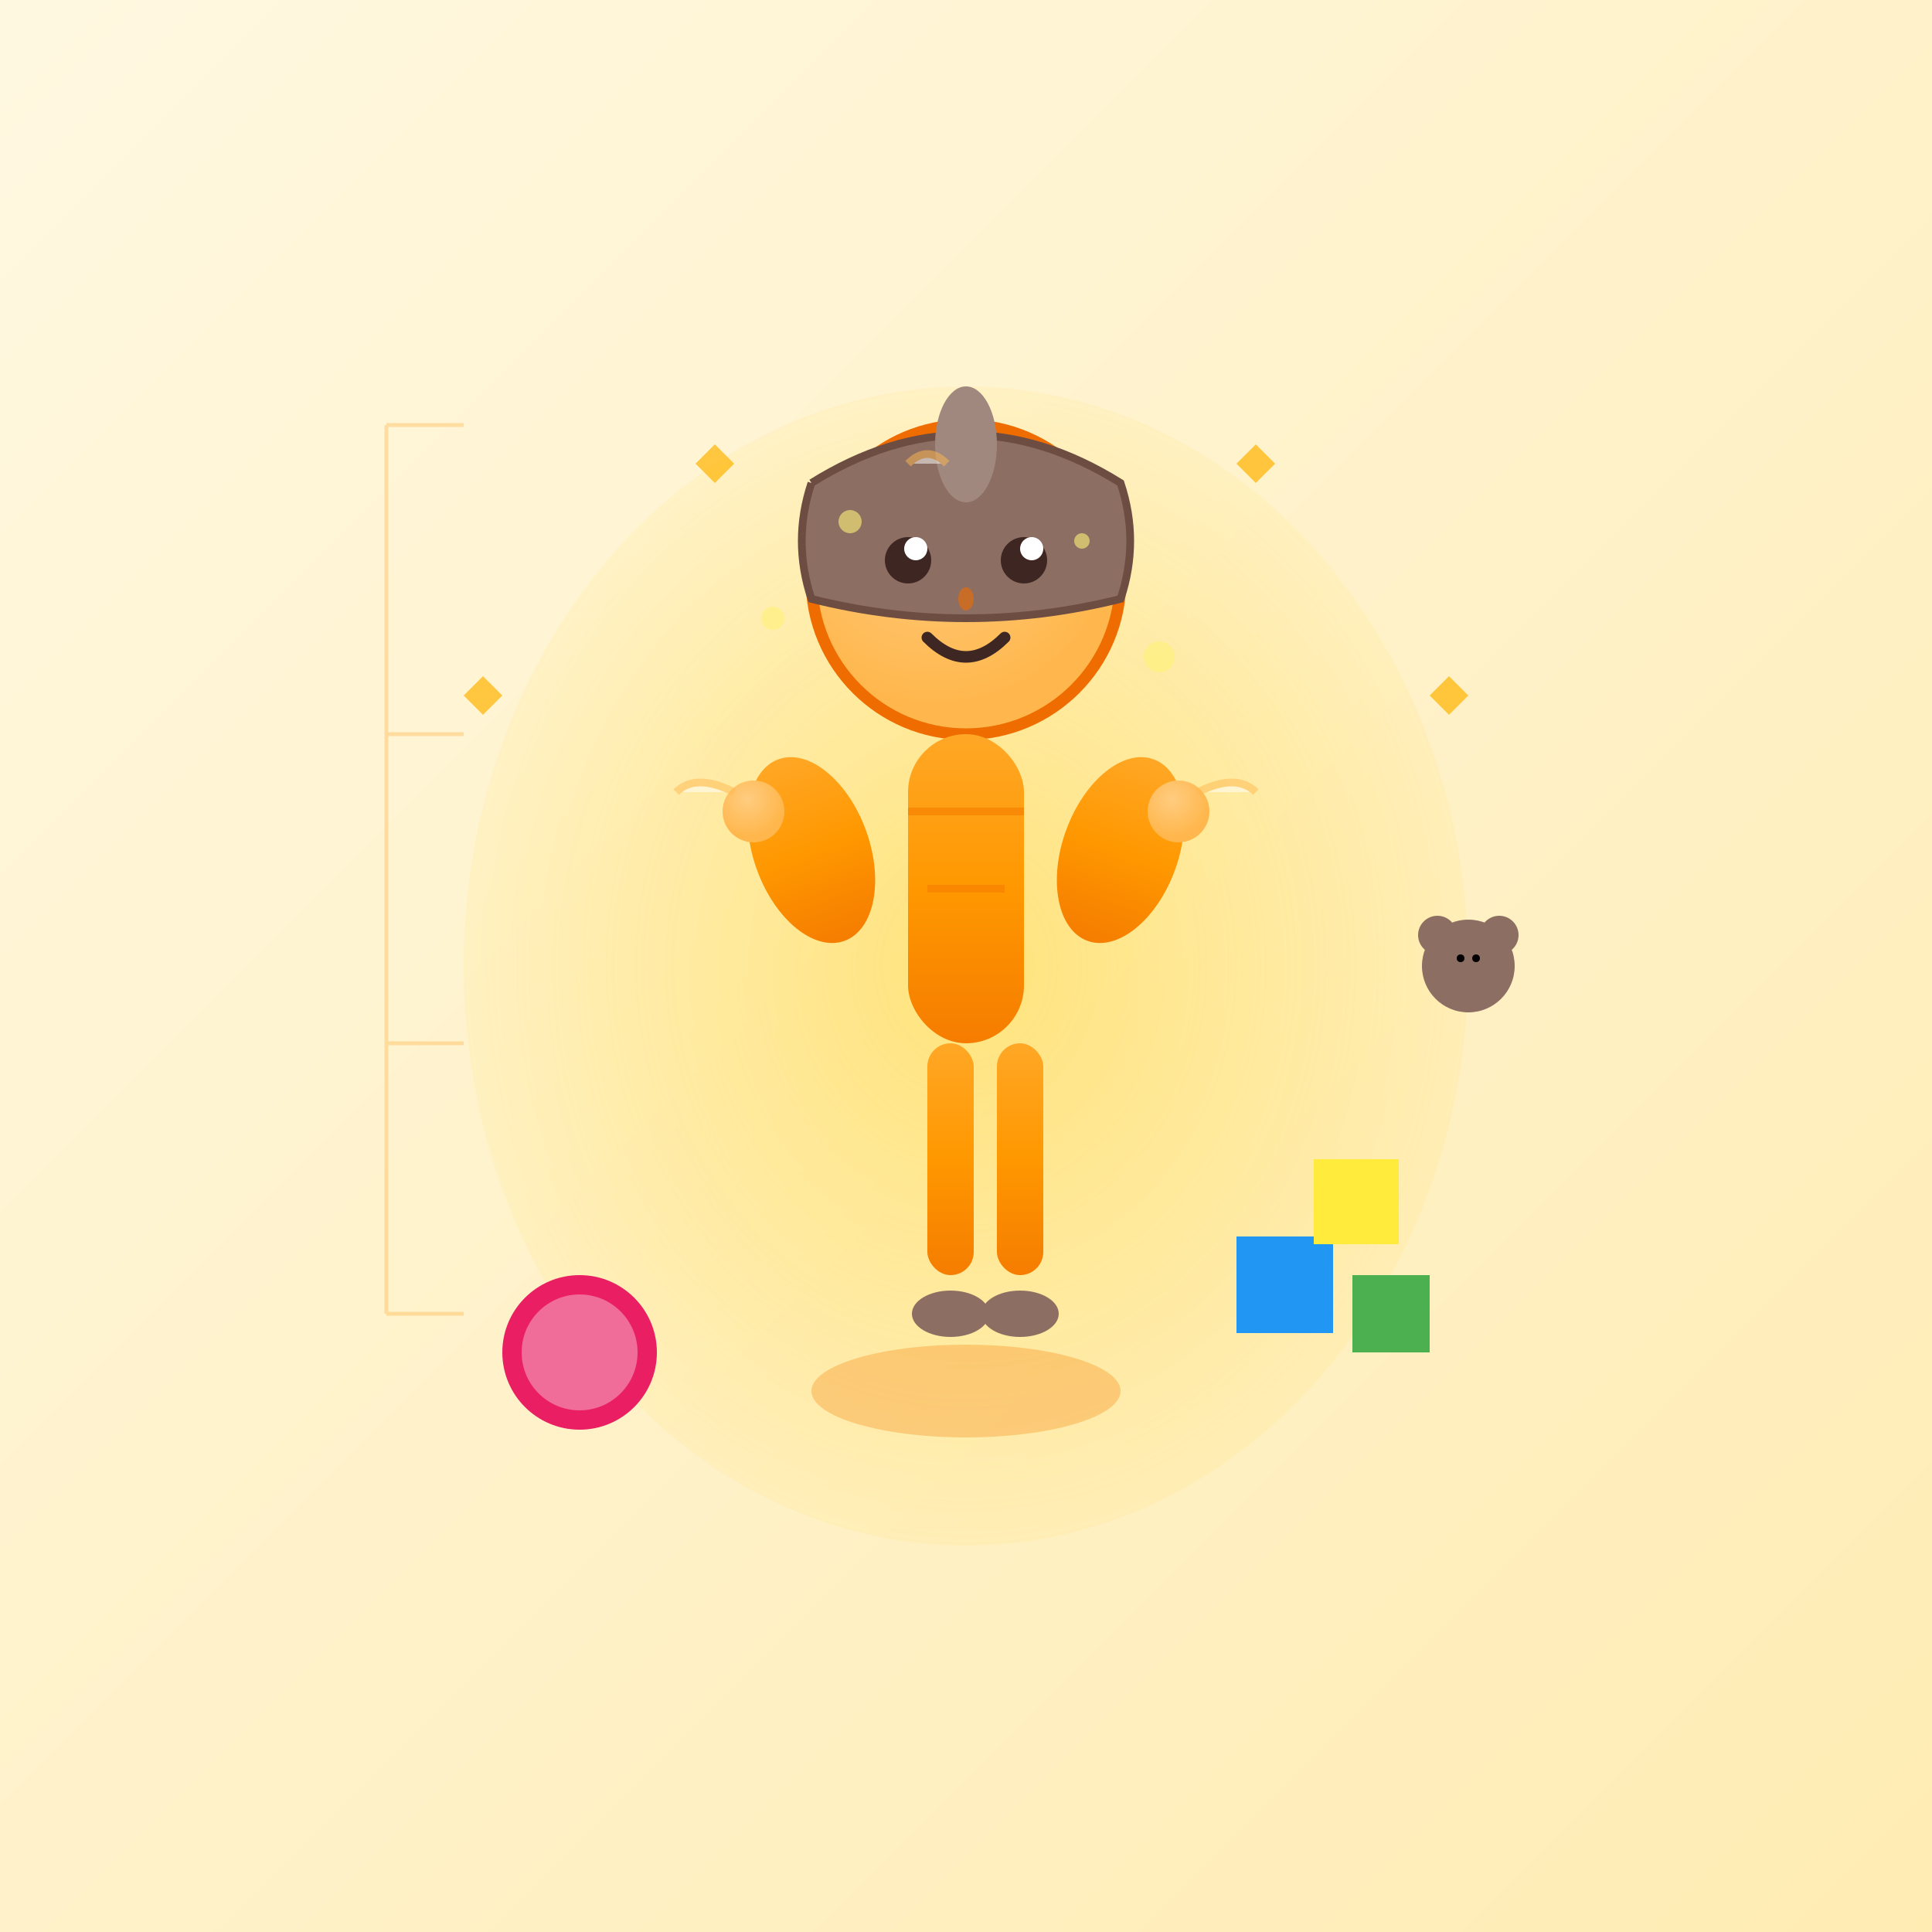 <svg xmlns="http://www.w3.org/2000/svg" width="500" height="500" viewBox="0 0 500 500">
  <rect x="0" y="0" width="500" height="500" fill="#808080" stroke="none"/>
  <defs>
    <linearGradient id="bgGrad39" x1="0%" y1="0%" x2="100%" y2="100%">
      <stop offset="0%" style="stop-color:#fff8e1;stop-opacity:1" />
      <stop offset="100%" style="stop-color:#ffecb3;stop-opacity:1" />
    </linearGradient>
    <linearGradient id="childGrad39" x1="0%" y1="0%" x2="0%" y2="100%">
      <stop offset="0%" style="stop-color:#ffa726;stop-opacity:1" />
      <stop offset="50%" style="stop-color:#ff9800;stop-opacity:1" />
      <stop offset="100%" style="stop-color:#f57c00;stop-opacity:1" />
    </linearGradient>
    <radialGradient id="playGlow39" cx="50%" cy="50%" r="60%">
      <stop offset="0%" style="stop-color:#ffcc02;stop-opacity:0.4" />
      <stop offset="100%" style="stop-color:#ffcc02;stop-opacity:0" />
    </radialGradient>
    <radialGradient id="faceGrad39" cx="40%" cy="30%" r="60%">
      <stop offset="0%" style="stop-color:#ffcc80;stop-opacity:1" />
      <stop offset="100%" style="stop-color:#ffb74d;stop-opacity:1" />
    </radialGradient>
  </defs>
  
  <!-- Background -->
  <rect width="500" height="500" fill="url(#bgGrad39)"/>
  
  <!-- Playful energy aura -->
  <ellipse cx="250" cy="250" rx="130" ry="150" fill="url(#playGlow39)"/>
  
  <!-- Cute child figure representing 子 -->
  <!-- Large head (proportionally bigger like children) -->
  <circle cx="250" cy="150" r="40" fill="url(#faceGrad39)" stroke="#ef6c00" stroke-width="3"/>
  
  <!-- Adorable hair -->
  <path d="M210 125 Q250 100 290 125 Q295 140 290 155 Q250 165 210 155 Q205 140 210 125" 
    fill="#8d6e63" stroke="#6d4c41" stroke-width="2"/>
  
  <!-- Hair tuft -->
  <ellipse cx="250" cy="115" rx="8" ry="15" fill="#a1887f"/>
  
  <!-- Big innocent eyes -->
  <g fill="#3e2723">
  <circle cx="235" cy="145" r="6"/>
  <circle cx="265" cy="145" r="6"/>
  
  <!-- Eye highlights -->
  <g fill="#fff">
  <circle cx="237" cy="142" r="3"/>
  <circle cx="267" cy="142" r="3"/>
  
    <!-- Small nose -->
    <ellipse cx="250" cy="155" rx="2" ry="3" fill="#ef6c00" opacity="0.6"/>
  
    <!-- Happy smile -->
    <path d="M240 165 Q250 175 260 165" stroke="#3e2723" stroke-width="3" fill="none" stroke-linecap="round"/>
  
    <!-- Small body (child proportions) -->
    <rect x="235" y="190" width="30" height="80" rx="15" fill="url(#childGrad39)"/>
  
    <!-- Little arms -->
    <ellipse cx="210" cy="220" rx="15" ry="25" fill="url(#childGrad39)" transform="rotate(-20 210 220)"/>
    <ellipse cx="290" cy="220" rx="15" ry="25" fill="url(#childGrad39)" transform="rotate(20 290 220)"/>
  
    <!-- Little hands waving -->
    <circle cx="195" cy="210" r="8" fill="url(#faceGrad39)"/>
    <circle cx="305" cy="210" r="8" fill="url(#faceGrad39)"/>
  
    <!-- Short legs -->
    <rect x="240" y="270" width="12" height="60" rx="6" fill="url(#childGrad39)"/>
    <rect x="258" y="270" width="12" height="60" rx="6" fill="url(#childGrad39)"/>
  
    <!-- Little feet -->
    <ellipse cx="246" cy="340" rx="10" ry="6" fill="#8d6e63"/>
    <ellipse cx="264" cy="340" rx="10" ry="6" fill="#8d6e63"/>
  
    <!-- Toys scattered around -->
    <!-- Ball -->
    <circle cx="150" cy="350" r="20" fill="#e91e63"/>
    <circle cx="150" cy="350" r="15" fill="#f48fb1" opacity="0.7"/>
  
    <!-- Blocks -->
    <rect x="320" y="320" width="25" height="25" fill="#2196f3"/>
    <rect x="350" y="330" width="20" height="20" fill="#4caf50"/>
    <rect x="340" y="300" width="22" height="22" fill="#ffeb3b"/>
  
    <!-- Teddy bear -->
    <g transform="translate(380,250)">
    <circle cx="0" cy="0" r="12" fill="#8d6e63"/>
    <circle cx="-8" cy="-8" r="5" fill="#8d6e63"/>
    <circle cx="8" cy="-8" r="5" fill="#8d6e63"/>
    <circle cx="-2" cy="-2" r="1" fill="#000"/>
    <circle cx="2" cy="-2" r="1" fill="#000"/>
    </g>
  
    <!-- Playful movement lines -->
    <g stroke="#ffb74d" stroke-width="2" opacity="0.5">
    <path d="M190 205 Q180 200 175 205"/>
    <path d="M310 205 Q320 200 325 205"/>
    <path d="M245 120 Q240 115 235 120"/>
    </g>
  
    <!-- Happy sparkles -->
    <g fill="#ffb300" opacity="0.7">
    <path d="M120 180 L125 175 L130 180 L125 185 Z"/>
    <path d="M370 180 L375 175 L380 180 L375 185 Z"/>
    <path d="M180 120 L185 115 L190 120 L185 125 Z"/>
    <path d="M320 120 L325 115 L330 120 L325 125 Z"/>
    </g>
  
    <!-- Baby clothing details -->
    <g stroke="#f57c00" stroke-width="2" fill="none" opacity="0.6">
    <line x1="235" y1="210" x2="265" y2="210"/>
    <line x1="240" y1="230" x2="260" y2="230"/>
    </g>
  
    <!-- Innocent shadow -->
    <ellipse cx="250" cy="360" rx="40" ry="12" fill="#f57c00" opacity="0.3"/>
  
    <!-- Giggles effect -->
    <g fill="#fff176" opacity="0.6">
    <circle cx="200" cy="160" r="3"/>
    <circle cx="300" cy="170" r="4"/>
    <circle cx="280" cy="140" r="2"/>
    <circle cx="220" cy="135" r="3"/>
    </g>
  
    <!-- Height measurement lines -->
    <g stroke="#ffb74d" stroke-width="1" opacity="0.4">
    <line x1="100" y1="110" x2="120" y2="110"/>
    <line x1="100" y1="190" x2="120" y2="190"/>
    <line x1="100" y1="270" x2="120" y2="270"/>
    <line x1="100" y1="340" x2="120" y2="340"/>
    <line x1="100" y1="110" x2="100" y2="340"/>
    </g>
  
    <!-- Kanji character 子 -->
    
    </g>
  </g>
</svg> 